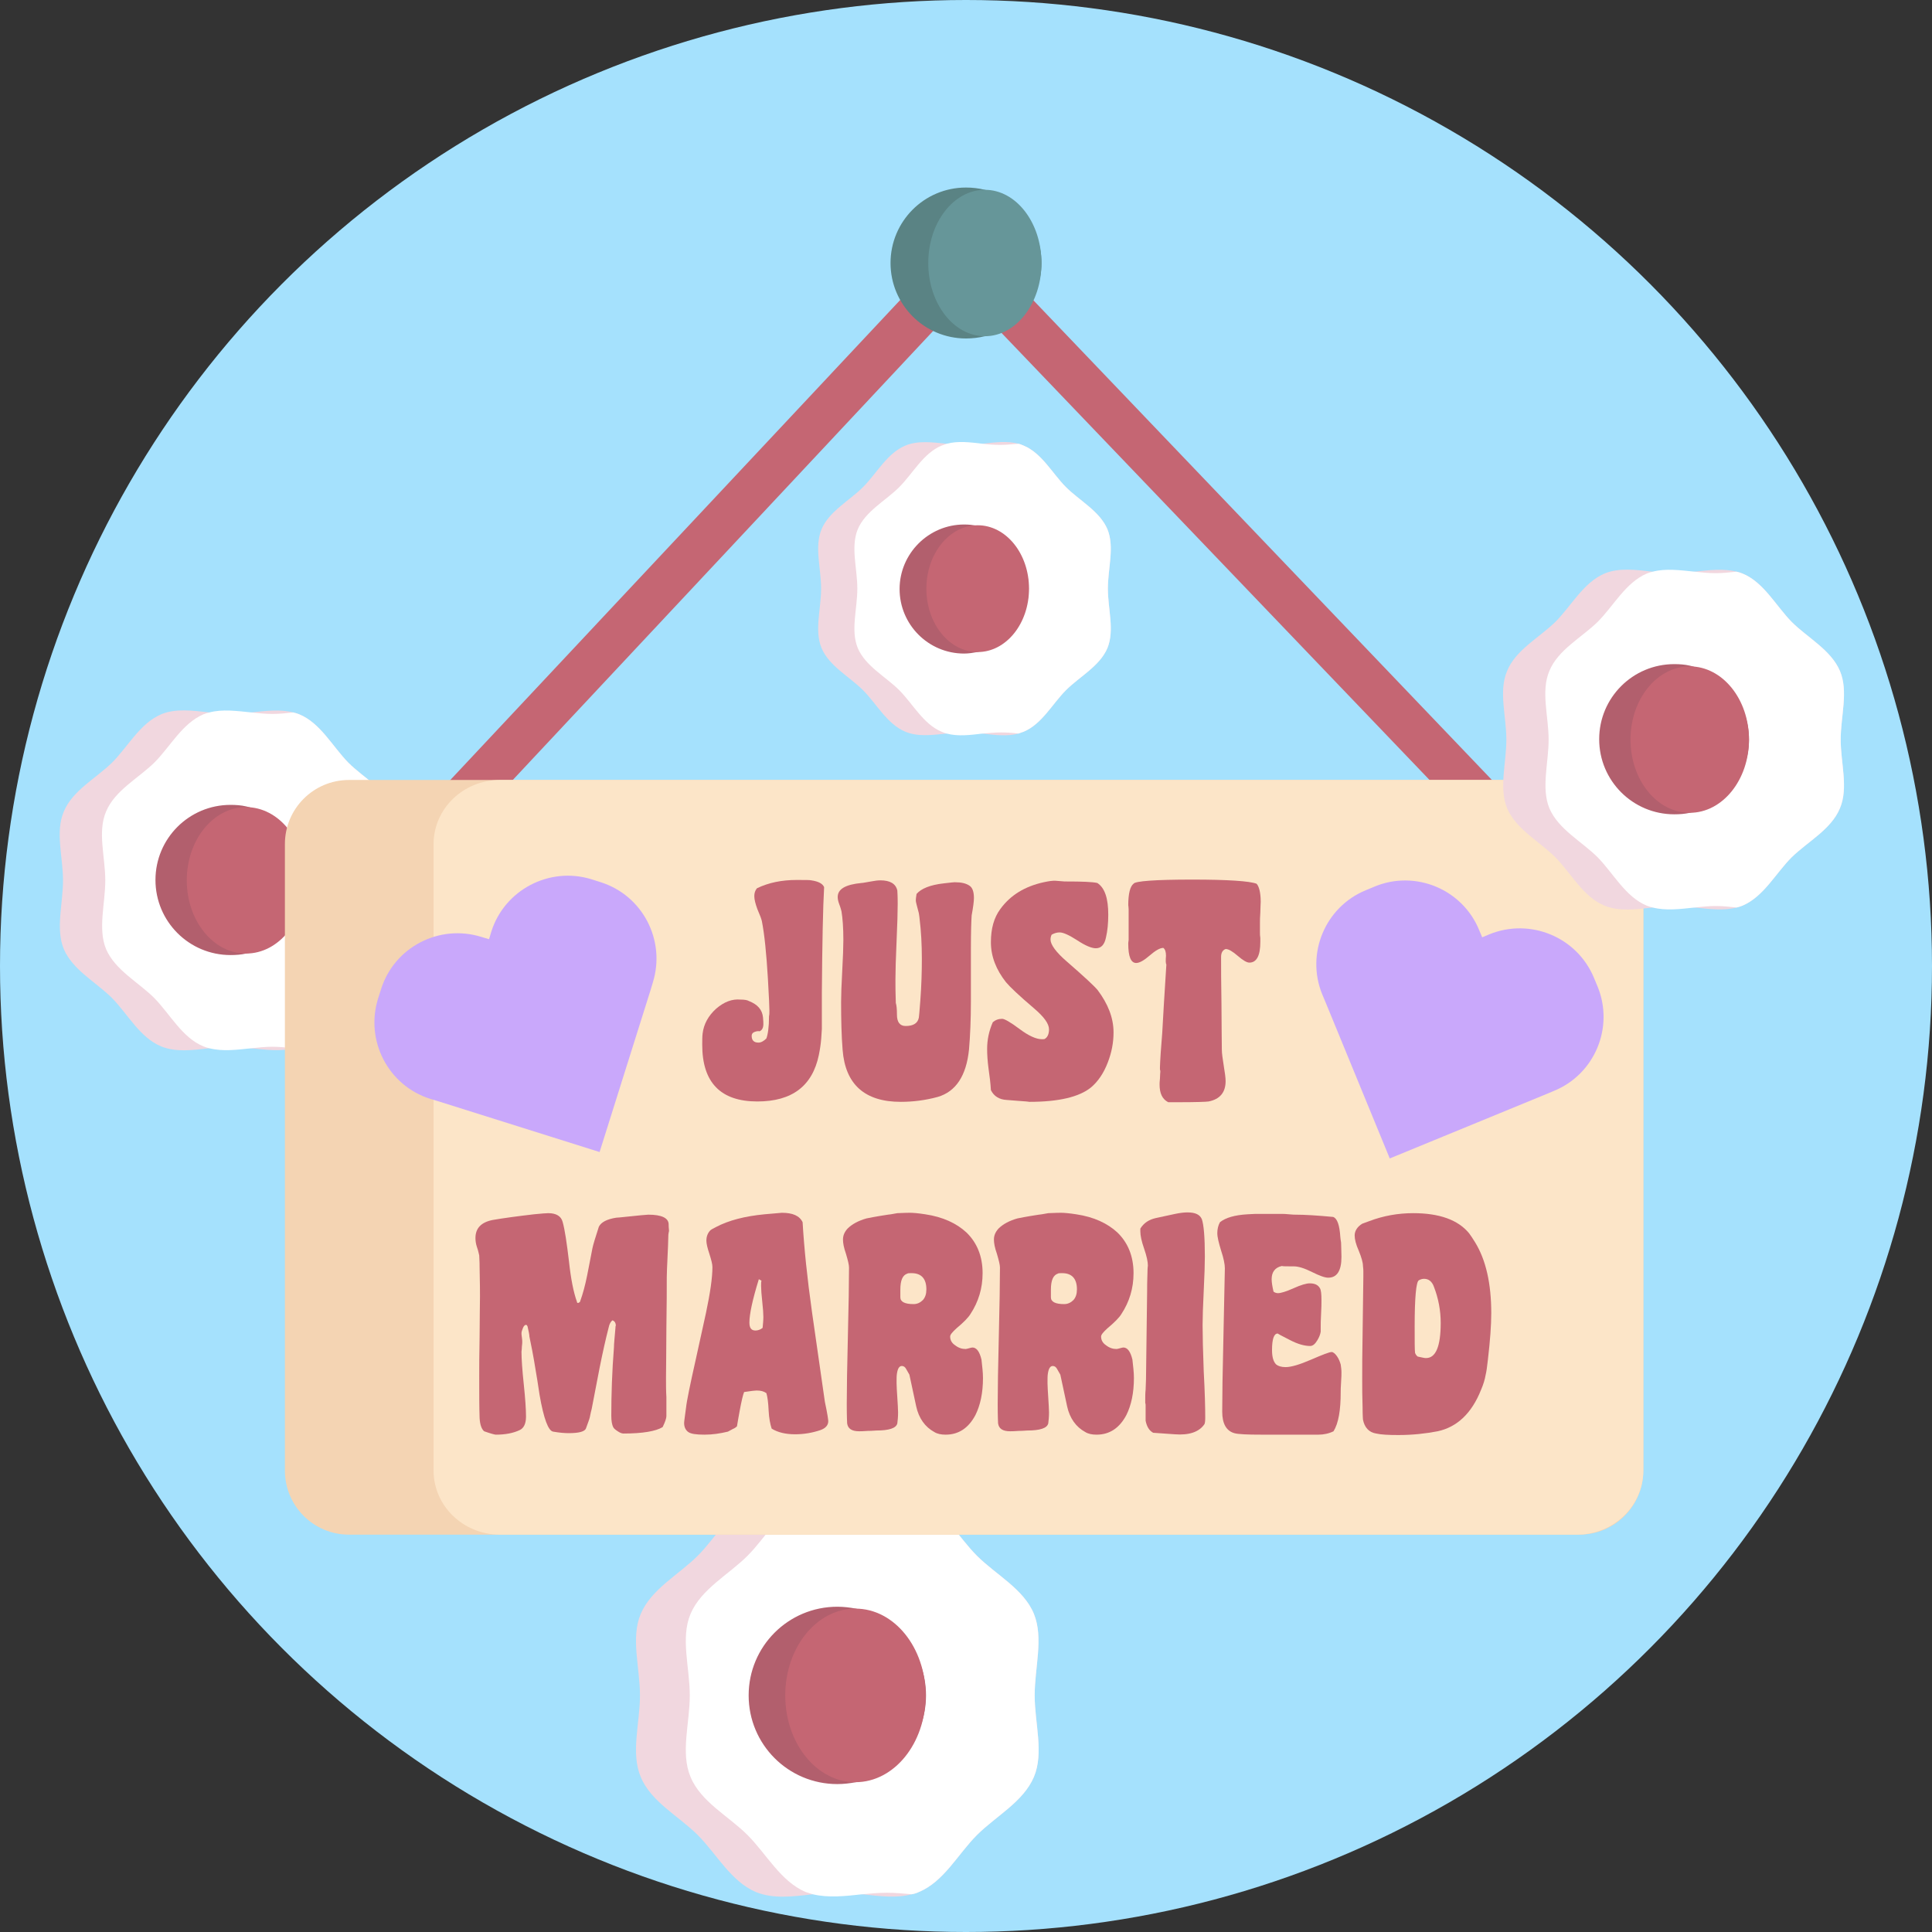 <?xml version="1.0" encoding="utf-8"?>
<!-- Generator: Adobe Illustrator 22.0.1, SVG Export Plug-In . SVG Version: 6.00 Build 0)  -->
<svg version="1.1" xmlns="http://www.w3.org/2000/svg" xmlns:xlink="http://www.w3.org/1999/xlink" x="0px" y="0px"
	 viewBox="0 0 512 512" style="enable-background:new 0 0 512 512;" xml:space="preserve">
<rect x="0" y="0" width="512" height="512" fill="#333333" stroke="none"/>
<style type="text/css">
	.st0{fill:#9AC6D1;}
	.st1{fill:#A58BFA;}
	.st2{fill:#A5E1FD;}
	.st3{fill:#E799EA;}
	.st4{fill:#E194AD;}
	.st5{fill:#D0FCC4;}
	.st6{fill:#EEC0C5;}
	.st7{fill:#A7D4F1;}
	.st8{fill:#78B8EA;}
	.st9{fill:#A198FB;}
	.st10{fill:#ECBFFB;}
	.st11{fill:#EFC7DA;}
	.st12{fill:#85B4FB;}
	.st13{fill:#EDFFAA;}
	.st14{fill:#C9A8FB;}
	.st15{fill:#E9A8A8;}
	.st16{fill:#88ADB7;}
	.st17{fill:#C4F8D6;}
	.st18{fill:#A35561;}
	.st19{fill:#C0E0DC;}
	.st20{fill:#D3FAF7;}
	.st21{fill:#D9B583;}
	.st22{fill:#F0C98D;}
	.st23{fill:#C3A27A;}
	.st24{fill:#B35E6D;}
	.st25{fill:#C56673;}
	.st26{fill:#F0DABA;}
	.st27{fill:#E7B673;}
	.st28{fill:#FBFBFB;}
	.st29{fill:#F3D5E2;}
	.st30{fill:#FFFFFF;}
	.st31{fill:#E0DEDE;}
	.st32{fill:#F1D7DF;}
	.st33{fill:#EED5E0;}
	.st34{fill:#C34261;}
	.st35{fill:#AF3952;}
	.st36{fill:#B33C56;}
	.st37{fill:#C63C52;}
	.st38{fill:#E1D7F7;}
	.st39{fill:#904F5D;}
	.st40{fill:#C47287;}
	.st41{fill:#B76274;}
	.st42{fill:#FFFFCF;}
	.st43{fill:#E3E2BC;}
	.st44{fill:#BBA1E9;}
	.st45{fill:#DCB886;}
	.st46{fill:#D5D4D4;}
	.st47{fill:#F5FFE1;}
	.st48{fill:#D2D6C8;}
	.st49{fill:#C1C4BB;}
	.st50{fill:#AE5C6A;}
	.st51{fill:#B05F72;}
	.st52{fill:#D2687C;}
	.st53{fill:#D1D6C5;}
	.st54{fill:#B64867;}
	.st55{fill:#CA4A68;}
	.st56{fill:#DC7486;}
	.st57{fill:#B69CE4;}
	.st58{fill:#544A30;}
	.st59{fill:#443D24;}
	.st60{fill:#DDC5AF;}
	.st61{fill:#F4D9BF;}
	.st62{fill:#D5CFF8;}
	.st63{fill:#D1DE96;}
	.st64{fill:#36301E;}
	.st65{fill:#D0D4C6;}
	.st66{fill:#F3FFDF;}
	.st67{fill:#C7A6F9;}
	.st68{fill:#B49AE2;}
	.st69{fill:#E6C2A3;}
	.st70{fill:#B56170;}
	.st71{fill:#915465;}
	.st72{fill:#A15969;}
	.st73{fill:#F4D944;}
	.st74{fill:#ECCBAE;}
	.st75{fill:#F5DBC1;}
	.st76{fill:#6EA9CD;}
	.st77{fill:#6FABCF;}
	.st78{fill:#90CAEA;}
	.st79{fill:#F3E7A8;}
	.st80{fill:#CACACA;}
	.st81{fill:#96651F;}
	.st82{fill:#A7711F;}
	.st83{fill:#B33A54;}
	.st84{fill:#BA8022;}
	.st85{fill:#BC7D25;}
	.st86{fill:#CC8A27;}
	.st87{fill:#DFAA58;}
	.st88{fill:#D99E3C;}
	.st89{fill:#C48B37;}
	.st90{fill:#E5A9BF;}
	.st91{fill:#E7B7C6;}
	.st92{fill:#C16B7F;}
	.st93{fill:#D67484;}
	.st94{fill:#AF667B;}
	.st95{fill:#BE6A7D;}
	.st96{fill:#D9B1B8;}
	.st97{fill:#B2939C;}
	.st98{fill:#C5A2AB;}
	.st99{fill:#C3B3DE;}
	.st100{fill:#D9C3F9;}
	.st101{fill:#DDAB8A;}
	.st102{fill:#DFC5AF;}
	.st103{fill:#CA9B81;}
	.st104{fill:#383220;}
	.st105{fill:#BEF2F8;}
	.st106{fill:#E8A327;}
	.st107{fill:#CEF1F8;}
	.st108{fill:#E299A6;}
	.st109{fill:#E6AFB9;}
	.st110{fill:#E2C8D4;}
	.st111{fill:#EBC8D8;}
	.st112{fill:#E299BD;}
	.st113{fill:#DEDEDE;}
	.st114{fill:#EAB9CF;}
	.st115{fill:none;stroke:#908E8F;stroke-width:8;stroke-linecap:round;stroke-miterlimit:10;}
	.st116{fill:#CC8DB1;}
	.st117{fill:#DBDBDB;}
	.st118{fill:#C7C7C7;}
	.st119{fill:#9FCD65;}
	.st120{fill:#98334C;}
	.st121{fill:#A7A6A6;}
	.st122{fill:#B9B9B9;}
	.st123{fill:#A2A2A2;}
	.st124{fill:#9C5667;}
	.st125{fill:#AE5D6C;}
	.st126{fill:#C36673;}
	.st127{fill:#7B7A7A;}
	.st128{fill:#C2BAB7;}
	.st129{fill:#AFE0EE;}
	.st130{fill:#E7B776;}
	.st131{fill:#564A2F;}
	.st132{fill:#615533;}
	.st133{fill:#9D7E75;}
	.st134{fill:#B3A5A2;}
	.st135{fill:#D8D7D7;}
	.st136{fill:#4C4429;}
	.st137{fill:#3D3622;}
	.st138{fill:#DBC3AD;}
	.st139{fill:#F2D7BD;}
	.st140{fill:#CED2C4;}
	.st141{fill:#F2FFDD;}
	.st142{fill:#C5A4F7;}
	.st143{fill:#B298E0;}
	.st144{fill:#9C5360;}
	.st145{fill:#D28492;}
	.st146{fill:#DEC340;}
	.st147{fill:#C3AB3A;}
	.st148{fill:#DABF3D;}
	.st149{fill:#B09C36;}
	.st150{fill:#CE87D5;}
	.st151{fill:#F1E081;}
	.st152{fill:#DFB67D;}
	.st153{fill:#C1AA3A;}
	.st154{fill:#D5BB3C;}
	.st155{fill:#DCDCDC;}
	.st156{fill:#D9C1AB;}
	.st157{fill:#F0D5BB;}
	.st158{fill:#CCD0C2;}
	.st159{fill:#F0FFDB;}
	.st160{fill:#C3A1F5;}
	.st161{fill:#B096DE;}
	.st162{fill:#C16673;}
	.st163{fill:#9A5360;}
	.st164{fill:#8E7852;}
	.st165{fill:#AA3952;}
	.st166{fill:#CF7488;}
	.st167{fill:#DFBB88;}
	.st168{fill:#9F8557;}
	.st169{fill:#D4B282;}
	.st170{fill:#EED2AB;}
	.st171{fill:#F2E4BF;}
	.st172{fill:#ACCEDB;}
	.st173{fill:#BCE0F2;}
	.st174{fill:#9CC7DD;}
	.st175{fill:#D4AF80;}
	.st176{fill:#A0A0A0;}
	.st177{fill:#878787;}
	.st178{fill:#D9D9D9;}
	.st179{fill:#C5C5C5;}
	.st180{fill:#9DCB65;}
	.st181{fill:#AD3952;}
	.st182{fill:#C43C52;}
	.st183{fill:#96334C;}
	.st184{fill:#A5A4A4;}
	.st185{fill:#B7B7B7;}
	.st186{fill:#9A5667;}
	.st187{fill:#AC5D6C;}
	.st188{fill:#DADADA;}
	.st189{fill:#D7BFA9;}
	.st190{fill:#EED3B9;}
	.st191{fill:#CACEC0;}
	.st192{fill:#EEFFD9;}
	.st193{fill:#C19FF3;}
	.st194{fill:#AE94DC;}
	.st195{fill:#BF6673;}
	.st196{fill:#985360;}
	.st197{fill:#86AAB2;}
	.st198{fill:#98C4CF;}
	.st199{fill:#80A2A7;}
	.st200{fill:#66989B;}
	.st201{fill:#72A8B2;}
	.st202{fill:#C7A172;}
	.st203{fill:#7EBABE;}
	.st204{fill:#99C4C9;}
	.st205{fill:#A391DE;}
	.st206{fill:#BBA1FB;}
	.st207{fill:#867FB6;}
	.st208{fill:#9387C7;}
	.st209{fill:#F0C9F6;}
	.st210{fill:#E5ACF0;}
	.st211{fill:#D3A2DF;}
	.st212{fill:#A49CD9;}
	.st213{fill:#C5B7F6;}
	.st214{fill:#D1D1D1;}
	.st215{fill:#C7859F;}
	.st216{fill:#E8B878;}
	.st217{fill:#EED5B1;}
	.st218{fill:#BA8020;}
	.st219{fill:#E8B95F;}
	.st220{fill:#B56376;}
	.st221{fill:#DABF3F;}
	.st222{fill:#F8F8F8;}
	.st223{fill:#DFBCE6;}
	.st224{fill:#C3A56D;}
	.st225{fill:#AE9466;}
	.st226{fill:#D5889A;}
	.st227{fill:#C1A27B;}
	.st228{fill:#ECCDD3;}
	.st229{fill:#D38ADA;}
	.st230{fill:#B3606F;}
	.st231{fill:#A15A6B;}
	.st232{fill:#DAB785;}
	.st233{fill:#E5A85B;}
	.st234{fill:#CC88A2;}
	.st235{fill:#D5D4D5;}
	.st236{fill:#B05F6D;}
	.st237{fill:#F2D744;}
	.st238{fill:#77B6E8;}
	.st239{fill:#6FA9CD;}
	.st240{fill:#8EC8E8;}
	.st241{fill:#F1E5A6;}
	.st242{fill:#A13856;}
	.st243{fill:#8E3251;}
	.st244{fill:#6BA3BE;}
	.st245{fill:#D9BD39;}
	.st246{fill:#D7BD3D;}
	.st247{fill:#ADD6E0;}
	.st248{fill:#CCEAF2;}
	.st249{fill:#EAC3D2;}
	.st250{fill:#736144;}
	.st251{fill:#D4D3D2;}
	.st252{fill:#89754F;}
	.st253{fill:#B05D6C;}
	.st254{fill:#F1E3F7;}
	.st255{fill:#817E7D;}
	.st256{fill:#DBD2D0;}
	.st257{fill:#DF92AB;}
	.st258{fill:#D28995;}
	.st259{fill:#D5BB3D;}
	.st260{fill:#D4D4D4;}
	.st261{fill:#D49125;}
	.st262{fill:#D58A97;}
	.st263{fill:#669699;}
	.st264{fill:#72A6B0;}
	.st265{fill:#3B5967;}
	.st266{fill:#BEE6FD;}
	.st267{fill:#B36376;}
	.st268{fill:#D08290;}
	.st269{fill:#D8BD3F;}
	.st270{fill:#F1D3E0;}
	.st271{fill:#F6F6F6;}
	.st272{fill:#D6A3AD;}
	.st273{fill:#94BD61;}
	.st274{fill:#CC8BA4;}
	.st275{fill:#DD90A9;}
	.st276{fill:#D5BDA7;}
	.st277{fill:#ECD1B7;}
	.st278{fill:#C8CCBE;}
	.st279{fill:#EDFFD7;}
	.st280{fill:#BF9DF1;}
	.st281{fill:#AC92DA;}
	.st282{fill:#BD6673;}
	.st283{fill:#D8D8D8;}
	.st284{fill:#85A8B0;}
	.st285{fill:#96C2CD;}
	.st286{fill:#EEC78B;}
	.st287{fill:#D7D7D7;}
	.st288{fill:#C3C3C3;}
	.st289{fill:#A3A2A2;}
	.st290{fill:#B5B5B5;}
	.st291{fill:#9E9E9E;}
	.st292{fill:#985667;}
	.st293{fill:#AA5D6C;}
	.st294{fill:#E4C0A1;}
	.st295{fill:#EAC9AC;}
	.st296{fill:#6EA7CB;}
	.st297{fill:#F9F9F9;}
	.st298{fill:#ECD3DE;}
	.st299{fill:#C7F6F8;}
	.st300{fill:#DEF4F8;}
	.st301{fill:#ADA7A6;}
	.st302{fill:#E0E0E0;}
	.st303{fill:#736F6D;}
	.st304{fill:#DBB684;}
	.st305{fill:#D395A0;}
	.st306{fill:#36515B;}
	.st307{fill:#62605E;}
	.st308{fill:#2C4046;}
	.st309{fill:#BFC2B9;}
	.st310{fill:#7FA0A5;}
	.st311{fill:#87ABB5;}
	.st312{fill:#DDB47D;}
	.st313{fill:#C59F72;}
	.st314{fill:#7DB8BC;}
	.st315{fill:#97C2C7;}
	.st316{fill:#9A835C;}
	.st317{fill:#AB9162;}
	.st318{fill:#B59A6A;}
	.st319{fill:#D1D0CF;}
	.st320{fill:#E0CEDD;}
	.st321{fill:#5C3D11;}
	.st322{fill:#704B12;}
	.st323{fill:#E1A3FB;}
	.st324{fill:#B09565;}
	.st325{fill:#70AACD;}
	.st326{fill:#D9D8D7;}
	.st327{fill:#DFC7B1;}
	.st328{fill:#90B7BE;}
	.st329{fill:#9E5667;}
	.st330{fill:#E7FB90;}
	.st331{fill:#D7D1FA;}
	.st332{fill:#87ACB4;}
	.st333{fill:#D4AF90;}
	.st334{fill:#D8B280;}
	.st335{fill:#8C4B57;}
	.st336{fill:#CCCCCC;}
	.st337{fill:#B25F6D;}
	.st338{fill:#F4D4B3;}
	.st339{fill:#FCE5C8;}
	.st340{fill:#5A8384;}
	.st341{fill:#CE8AA2;}
	.st342{fill:#D6D6D6;}
	.st343{fill:#D8BAC6;}
	.st344{fill:#DBB482;}
</style>
<g id="BULINE">
	<circle id="XMLID_2532_" class="st2" cx="256" cy="256" r="256"/>
</g>
<g id="Icons">
	<g id="XMLID_3479_">
		<g id="XMLID_2743_">
			<path id="XMLID_2744_" class="st25" d="M410,222h-305L256,60.9L410,222z M132.8,210H382L256,78.4L132.8,210z"/>
		</g>
		<g id="XMLID_2923_">
			<path id="XMLID_2929_" class="st32" d="M274.2,449.3c0,7.4,2.5,15.2-0.2,21.6c-2.8,6.6-10.1,10.4-15.1,15.4
				c-5,5-8.8,12.4-15.4,15.1c-0.6,0.3-1.3,0.5-1.9,0.6c-4,1.1-8.5,0.5-13.1,0c-2.2-0.2-4.4-0.4-6.6-0.4c-2.1,0-4.3,0.2-6.5,0.4
				c-5.3,0.6-10.5,1.3-15.1-0.6c-6.6-2.8-10.4-10.1-15.4-15.1c-5-5-12.4-8.8-15.1-15.4c-2.7-6.4-0.2-14.2-0.2-21.6
				s-2.5-15.2,0.2-21.6c2.8-6.6,10.1-10.4,15.1-15.4c5-5,8.8-12.4,15.4-15.1c4.5-1.9,9.8-1.2,15.1-0.6c2.2,0.2,4.3,0.4,6.5,0.4
				c2.2,0,4.4-0.2,6.6-0.4c4.5-0.5,9-1,13.1,0c0.6,0.2,1.3,0.4,1.9,0.6c6.6,2.8,10.4,10.1,15.4,15.1c5,5,12.4,8.8,15.1,15.4
				C276.6,434.1,274.2,441.9,274.2,449.3z"/>
			<path id="XMLID_2928_" class="st30" d="M274.2,449.3c0,7.4,2.5,15.2-0.2,21.6c-2.8,6.6-10.1,10.4-15.1,15.4
				c-5,5-8.8,12.4-15.4,15.1c-0.6,0.3-1.3,0.5-1.9,0.6c-2.2-0.2-4.3-0.4-6.5-0.4c-2.2,0-4.4,0.2-6.6,0.4c-4.5,0.5-9,1-13.1,0
				c-0.6-0.2-1.3-0.4-1.9-0.6c-6.6-2.8-10.4-10.1-15.4-15.1c-5-5-12.4-8.8-15.1-15.4c-2.7-6.4-0.2-14.2-0.2-21.6s-2.5-15.2,0.2-21.6
				c2.8-6.6,10.1-10.4,15.1-15.4c5-5,8.8-12.4,15.4-15.1c0.6-0.3,1.3-0.5,1.9-0.6c4-1.1,8.5-0.5,13.1,0c2.2,0.2,4.4,0.4,6.6,0.4
				c2.1,0,4.3-0.2,6.5-0.4c0.6,0.2,1.3,0.4,1.9,0.6c6.6,2.8,10.4,10.1,15.4,15.1c5,5,12.4,8.8,15.1,15.4
				C276.6,434.1,274.2,441.9,274.2,449.3z"/>
			<path id="XMLID_2926_" class="st337" d="M245.4,449.3c0,11.3-8,20.8-18.6,23c-1.6,0.3-3.2,0.5-4.9,0.5c-13,0-23.5-10.5-23.5-23.5
				s10.5-23.5,23.5-23.5c1.7,0,3.3,0.2,4.9,0.5C237.4,428.5,245.4,438,245.4,449.3z"/>
			<ellipse id="XMLID_2924_" class="st25" cx="226.7" cy="449.3" rx="18.6" ry="23"/>
		</g>
		<g id="XMLID_2893_">
			<path id="XMLID_2922_" class="st32" d="M105.3,233.3c0,6.2,2.1,12.8-0.2,18.2c-2.3,5.6-8.5,8.8-12.8,13
				c-4.2,4.2-7.4,10.4-13,12.8c-0.5,0.2-1.1,0.4-1.6,0.5c-3.4,0.9-7.2,0.4-11.1,0c-1.9-0.2-3.7-0.4-5.6-0.4c-1.8,0-3.6,0.2-5.5,0.4
				c-4.5,0.5-8.9,1.1-12.8-0.5c-5.6-2.3-8.8-8.5-13-12.8c-4.2-4.2-10.4-7.4-12.8-13c-2.2-5.4-0.2-12-0.2-18.2
				c0-6.2-2.1-12.8,0.2-18.2c2.3-5.6,8.5-8.8,12.8-13c4.2-4.2,7.4-10.4,13-12.8c3.8-1.6,8.3-1,12.8-0.5c1.8,0.2,3.7,0.4,5.5,0.4
				c1.8,0,3.7-0.2,5.6-0.4c3.8-0.4,7.6-0.9,11.1,0c0.5,0.1,1.1,0.3,1.6,0.5c5.6,2.3,8.8,8.5,13,12.8c4.2,4.2,10.4,7.4,12.8,13
				C107.3,220.5,105.3,227.1,105.3,233.3z"/>
			<path id="XMLID_2908_" class="st30" d="M105.3,233.3c0,6.2,2.1,12.8-0.2,18.2c-2.3,5.6-8.5,8.8-12.8,13
				c-4.2,4.2-7.4,10.4-13,12.8c-0.5,0.2-1.1,0.4-1.6,0.5c-1.8-0.2-3.7-0.4-5.5-0.4c-1.8,0-3.7,0.2-5.6,0.4c-3.8,0.4-7.6,0.9-11.1,0
				c-0.5-0.1-1.1-0.3-1.6-0.5c-5.6-2.3-8.8-8.5-13-12.8c-4.2-4.2-10.4-7.4-12.8-13c-2.2-5.4-0.2-12-0.2-18.2
				c0-6.2-2.1-12.8,0.2-18.2c2.3-5.6,8.5-8.8,12.8-13c4.2-4.2,7.4-10.4,13-12.8c0.5-0.2,1.1-0.4,1.6-0.5c3.4-0.9,7.2-0.4,11.1,0
				c1.9,0.2,3.7,0.4,5.6,0.4c1.8,0,3.6-0.2,5.5-0.4c0.5,0.1,1.1,0.3,1.6,0.5c5.6,2.3,8.8,8.5,13,12.8c4.2,4.2,10.4,7.4,12.8,13
				C107.3,220.5,105.3,227.1,105.3,233.3z"/>
			<path id="XMLID_2897_" class="st337" d="M80.9,233.3c0,9.6-6.8,17.5-15.7,19.4c-1.3,0.3-2.7,0.4-4.1,0.4
				c-11,0-19.9-8.9-19.9-19.9s8.9-19.9,19.9-19.9c1.4,0,2.8,0.1,4.1,0.4C74.2,215.7,80.9,223.7,80.9,233.3z"/>
			<ellipse id="XMLID_2896_" class="st25" cx="65.2" cy="233.3" rx="15.7" ry="19.4"/>
		</g>
		<g id="XMLID_2497_">
			<path id="XMLID_2538_" class="st338" d="M435.5,223.7v166c0,9.4-7.6,17-17,17h-326c-9.4,0-17-7.6-17-17v-166c0-9.4,7.6-17,17-17
				h326C427.9,206.7,435.5,214.4,435.5,223.7z"/>
			<path id="XMLID_2531_" class="st339" d="M435.5,223.7v166c0,9.4-7.9,17-17.6,17H132.5c-9.7,0-17.6-7.6-17.6-17v-166
				c0-9.4,7.9-17,17.6-17h285.5C427.7,206.7,435.5,214.4,435.5,223.7z"/>
			<g id="XMLID_2524_">
				<path id="XMLID_2560_" class="st25" d="M218.4,235.1c-0.3,5.3-0.5,14.7-0.6,28.1c0,0.8,0,2.4,0,4.7c0,2,0,3.6,0,4.8
					c-0.1,1.8-0.2,3.3-0.4,4.6c-0.1,0.6-0.2,1.4-0.4,2.3c-1.7,8.2-7.1,12.3-16.3,12.3c-9.7,0-14.6-5-14.6-15c0-1.2,0-2.2,0.1-3
					c0.3-2.5,1.5-4.7,3.6-6.6c2.1-1.8,4.2-2.6,6.4-2.4c1,0,1.8,0.1,2.3,0.4c2.3,0.9,3.5,2.3,3.7,4.3c0.1,0.9,0.1,1.5,0.1,1.8
					c0,0.9-0.3,1.6-1,1.9c-0.4-0.1-0.9,0-1.4,0.2c-0.5,0.2-0.7,0.6-0.7,1c0,1.2,0.6,1.8,1.8,1.8c0.7,0,1.4-0.4,2.1-1.1
					c0.4-1.1,0.7-3,0.7-5.9c0.1-0.4,0.1-0.9,0.1-1.5c0-0.6-0.1-3.5-0.4-8.5c-0.4-6.6-0.9-11.7-1.6-15.2c-0.1-0.5-0.5-1.6-1.2-3.2
					c-0.5-1.4-0.8-2.5-0.8-3.4c0-0.8,0.2-1.5,0.7-2.1c3.1-1.5,6.6-2.2,10.5-2.2c2.2,0,3.5,0,3.9,0.1
					C217,233.6,218,234.2,218.4,235.1z"/>
				<path id="XMLID_2637_" class="st25" d="M258.1,238c0,0.9-0.2,2.4-0.6,4.6c-0.1,1.4-0.2,4.3-0.2,8.7c0,1.6,0,3.9,0,7
					c0,3.1,0,5.5,0,7c0,5-0.2,9.3-0.5,12.8c-0.7,7-3.5,11.2-8.3,12.6c-3.3,0.9-6.6,1.3-9.8,1.3c-9.5,0-14.7-4.6-15.4-13.8
					c-0.3-3.7-0.4-7.9-0.4-12.7c0-1.8,0.1-4.5,0.3-8.2c0.2-3.6,0.3-6.4,0.3-8.2c0-3.3-0.2-5.8-0.5-7.6c-0.1-0.3-0.2-0.9-0.6-1.9
					c-0.3-0.8-0.4-1.4-0.4-1.9c0-2.1,2.1-3.3,6.3-3.7c0.4,0,1.2-0.2,2.5-0.4c1-0.2,1.9-0.3,2.5-0.3c2.6,0,4.1,0.9,4.5,2.7
					c0,0.1,0.1,1.3,0.1,3.5c0,2.2-0.1,5.5-0.3,10c-0.2,4.5-0.3,7.8-0.3,10c0,1.6,0,3.7,0.1,6.3c0.2,0.6,0.3,1.6,0.3,3.1
					c0,2,0.8,3,2.3,3c2,0,3.2-0.7,3.5-2.2c0,0,0.2-1.6,0.4-4.6c0.3-4,0.4-7.7,0.4-11c0-3.8-0.2-7.4-0.6-10.6c0-0.3-0.1-0.8-0.2-1.5
					c-0.5-1.9-0.8-3-0.8-3.3c0-0.6,0.1-1.2,0.2-1.8c1.2-1.4,3.6-2.4,7.2-2.8c1.7-0.2,2.7-0.3,2.9-0.3c1.8,0,3,0.3,3.9,0.9
					C257.7,235.2,258.1,236.3,258.1,238z"/>
				<path id="XMLID_2639_" class="st25" d="M295.1,273.6c0,2.7-0.5,5.3-1.5,7.9c-1.1,2.9-2.6,5.1-4.5,6.7c-3.1,2.5-8.5,3.8-16.3,3.8
					c0.1,0,0.1,0,0,0c-0.2,0-0.5-0.1-0.8-0.1c-1.2-0.1-2.9-0.2-5.2-0.4c-2-0.1-3.4-1-4.2-2.6c-0.1-1.7-0.3-3.5-0.6-5.5
					c-0.3-2.2-0.4-4-0.4-5.4c0-2.5,0.5-4.8,1.5-7.1c0.7-0.6,1.5-0.9,2.5-0.9c0.6,0,2.2,0.9,4.6,2.7c2.4,1.8,4.4,2.7,5.9,2.7
					c0.4,0,0.7,0,0.8-0.1c0.7-0.4,1.1-1.3,1.1-2.5c0-1.5-1.3-3.3-4-5.6c-4-3.4-6.4-5.7-7.4-6.9c-2.6-3.3-4-6.8-4-10.6
					c0-3.6,0.8-6.5,2.5-8.8c2.7-3.7,6.5-6,11.5-7.1c1.4-0.3,2.3-0.4,2.6-0.4c0.2,0,0.8,0,1.7,0.1c0.9,0.1,1.4,0.1,1.6,0.1
					c4.2,0,7,0.1,8.3,0.4c2,1.3,2.9,4.1,2.9,8.4c0,2.3-0.2,4.3-0.6,6c-0.4,2-1.3,2.9-2.7,2.9c-1.1,0-2.8-0.7-4.9-2.1
					c-2.2-1.4-3.7-2.1-4.7-2.1c-0.7,0-1.4,0.2-2.1,0.6c-0.2,0.4-0.3,0.8-0.3,1.3c0,1.3,1.4,3.3,4.3,5.8c4.6,4,7.3,6.5,8.2,7.6
					C293.6,266,295.1,269.7,295.1,273.6z"/>
				<path id="XMLID_2641_" class="st25" d="M334.1,239c0,0.6-0.1,1.6-0.1,2.8c-0.1,1.2-0.1,2.2-0.1,2.8v2.5c0,0.4,0,0.9,0.1,1.5
					c0,0.6,0,0.9,0,1c0,3.7-1,5.5-2.9,5.5c-0.7,0-1.7-0.6-3.1-1.8c-1.4-1.2-2.4-1.8-3.2-1.8c-0.8,0.3-1.2,1-1.2,2.1
					c0,2.7,0,6.9,0.1,12.3c0,5.5,0.1,9.6,0.1,12.3c0,0.9,0.2,2.3,0.5,4.2c0.3,1.8,0.5,3.2,0.5,4.1c0,3-1.5,4.8-4.5,5.4
					c-0.6,0.1-3.4,0.2-8.2,0.2h-2.5c-1.6-0.8-2.3-2.4-2.3-4.7c0-0.2,0-0.7,0.1-1.6c0-0.9,0.1-1.5,0.1-1.8c0-0.1,0-0.3-0.1-0.6v-0.6
					c0-0.7,0.1-2,0.2-3.8c0.2-2.4,0.3-4.1,0.4-5.2c0.2-4.1,0.6-10.2,1.1-18.2c-0.2-0.3-0.2-1.1-0.1-2.3c0-1-0.2-1.7-0.7-2.1
					c-0.9,0-2.1,0.7-3.6,2c-1.5,1.3-2.7,2-3.6,2c-1.4,0-2.1-1.7-2.1-5.1c0-0.1,0-0.4,0.1-1c0-0.5,0-1,0-1.5v-5.1c0-0.4,0-1,0-1.5
					c0-0.6-0.1-1-0.1-1.1c0-3.1,0.5-5,1.4-5.7c0.4-0.7,5.7-1.1,15.6-1.1c9.5,0,15.2,0.4,17,1.1C333.6,234.8,334.1,236.4,334.1,239z"
					/>
				<path id="XMLID_2643_" class="st25" d="M177.1,327.9c0,1.2-0.1,2.9-0.2,5.3c-0.1,2.3-0.2,4.1-0.2,5.3c0,2.9,0,7.4-0.1,13.3
					c0,5.9-0.1,10.3-0.1,13.3c0,1.9,0,3.6,0.1,5.1v5.1c0,0.5-0.3,1.5-1,2.9c-1.8,1.1-5.3,1.7-10.4,1.7c-0.4,0-0.9-0.2-1.5-0.6
					c-0.6-0.4-1-0.7-1.2-1.1c-0.3-0.6-0.5-1.6-0.5-3c0-5.7,0.2-11.7,0.7-18.1c0-1,0.2-2.7,0.4-5.2c0-0.5,0.1-0.7,0.1-0.5
					c0-0.8-0.3-1.3-0.9-1.5c-0.4,0.3-0.8,0.9-1,1.9c-0.8,3.1-1.6,6.7-2.4,10.7l-2.1,10.9c-0.1,0.4-0.3,1.1-0.5,2.2
					c-0.1,0.5-0.5,1.5-1,2.9c-0.3,0.9-1.9,1.3-4.6,1.3c-1,0-2.4-0.1-4.1-0.4c-1.3-0.2-2.5-3.4-3.6-9.7c-0.3-2.1-0.8-5.2-1.5-9.3
					c-0.2-1.2-0.6-3.3-1.2-6.2c0-0.5-0.2-1.4-0.5-2.7c-0.1-0.2-0.2-0.4-0.4-0.4c-0.3,0-0.6,0.3-0.8,0.8c-0.2,0.5-0.4,1-0.4,1.4
					c0,0.1,0,0.5,0.1,1.1c0.1,0.6,0.1,1,0.1,1.2c0,0.2,0,0.6-0.1,1.3c0,0.7-0.1,1.1-0.1,1.3c0,1.9,0.2,4.8,0.6,8.6
					c0.4,3.8,0.6,6.7,0.6,8.6c0,1.9-0.6,3.1-1.7,3.6c-1.7,0.8-3.8,1.2-6.3,1.2c-0.3,0-1.4-0.3-3.1-0.9c-0.7-0.6-1.1-1.8-1.2-3.5
					c-0.1-2.8-0.1-6.5-0.1-11c0-2.3,0-5.9,0.1-10.6c0-4.7,0.1-8.3,0.1-10.6c0-0.9,0-3.5-0.1-7.7c0-0.5,0-1.6-0.1-3.2
					c-0.1-0.3-0.2-1.1-0.6-2.2c-0.3-0.9-0.4-1.7-0.4-2.4c0-2.6,1.5-4.2,4.6-4.8c2.9-0.5,6.6-1,10.9-1.5c2-0.2,3.3-0.3,3.8-0.3
					c2.1,0,3.4,0.8,3.8,2.3c0.6,2.1,1.1,5.6,1.7,10.6c0.5,4.6,1.2,8.1,2.1,10.6c0,0.2,0.1,0.3,0.3,0.3c0.1,0,0.3-0.1,0.5-0.3
					c0.8-2.2,1.4-4.5,1.9-7c0.3-1.6,0.8-4,1.4-7.2c0.2-1,0.8-2.9,1.7-5.7c0.6-1.2,2.1-2,4.6-2.4c0.4,0,1.2-0.1,2.2-0.2
					c3.8-0.4,5.9-0.6,6.3-0.6c3.6,0,5.4,0.9,5.4,2.6c0,0.2,0,0.8,0.1,1.7C177.1,327,177.1,327.6,177.1,327.9z"/>
				<path id="XMLID_2645_" class="st25" d="M219.5,376.6c0,1.1-0.7,1.9-2.1,2.4c-2.1,0.7-4.3,1.1-6.7,1.1c-2.5,0-4.6-0.5-6.2-1.5
					c-0.4-1.2-0.7-2.8-0.8-4.7c-0.1-2.2-0.3-3.7-0.6-4.7c-0.7-0.5-1.5-0.7-2.6-0.7c-0.3,0-1.4,0.1-3.3,0.4c-0.3,0.7-0.7,2.4-1.2,5.1
					c-0.2,1.3-0.5,2.6-0.7,4c-0.2,0.2-0.6,0.5-1.1,0.7l-1.3,0.7c-2.1,0.5-4.1,0.8-6.2,0.8c-2.2,0-3.6-0.2-4.3-0.7
					c-0.7-0.5-1.1-1.3-1.1-2.4c0-0.4,0.2-1.7,0.5-4c0.2-1.9,1.1-6.2,2.6-12.9l2.7-12.3c1.1-5.2,1.7-9.3,1.7-12.1
					c0-0.8-0.3-1.9-0.8-3.5c-0.5-1.5-0.8-2.7-0.8-3.5c0-1.2,0.4-2.1,1.1-2.8c0.1-0.1,0.6-0.4,1.4-0.8c3.4-1.8,7.7-2.9,12.9-3.4
					l4.6-0.4c2.9,0,4.7,0.8,5.5,2.5c0.4,6.8,1.2,14.7,2.5,23.9l3.4,23.7C219.3,374.7,219.5,376.4,219.5,376.6z M202.3,349
					c0-0.9-0.1-2.3-0.3-4.1c-0.2-1.8-0.3-3.2-0.3-4.1c0-0.6,0-1.1,0.1-1.4l-0.7-0.4c-1.7,5.5-2.5,9.3-2.5,11.5
					c0,1.4,0.5,2.1,1.6,2.1c0.6,0,1.3-0.2,1.9-0.7C202.2,350.8,202.3,349.9,202.3,349z"/>
				<path id="XMLID_2648_" class="st25" d="M260.5,365.2c0,3.9-0.7,7.2-2,9.8c-1.8,3.4-4.4,5.2-7.9,5.2c-1.2,0-2.2-0.2-3-0.7
					c-2.4-1.3-4.1-3.6-4.8-6.8c-0.4-1.9-1-4.7-1.8-8.4c0,0-0.3-0.5-0.8-1.4c-0.3-0.6-0.7-0.9-1.2-0.9c-0.7,0-1.1,0.7-1.3,2
					c-0.1,0.6-0.1,1.4-0.1,2.5c0,0.9,0.1,2.2,0.2,3.9c0.1,1.7,0.2,3,0.2,3.9c0,1.2-0.1,2.2-0.2,2.9c-0.3,1.3-2.2,1.9-5.6,1.9
					c-0.3,0-1,0.1-2.2,0.1c-1.2,0.1-2,0.1-2.3,0.1c-2,0-3-0.7-3.2-2.1c0-0.1-0.1-1.8-0.1-5.1c0-4,0.1-10.1,0.3-18.1
					c0.2-8.1,0.3-14.1,0.3-18.1c0-0.7-0.3-1.9-0.8-3.6c-0.6-1.7-0.8-2.9-0.8-3.8c0-1.1,0.4-2,1.2-2.9c1.2-1.2,2.9-2.1,5-2.7
					c0.5-0.1,2.4-0.5,5.7-1l0.8-0.1c0.6-0.1,1.1-0.2,1.7-0.3c2-0.1,3.1-0.1,3.4-0.1c0.7,0,2.1,0.1,4,0.4c4.7,0.7,8.3,2.4,10.9,4.8
					c2.8,2.7,4.3,6.3,4.3,10.8c0,4-1.1,7.6-3.2,10.8c-0.6,1-1.9,2.3-3.7,3.8c-1.1,1-1.7,1.7-1.7,2.2c0,0.9,0.4,1.7,1.3,2.3
					c0.9,0.7,1.8,1,2.8,1c0.2,0,0.5-0.1,0.9-0.2c0.4-0.1,0.7-0.2,0.9-0.2c1.1,0,1.9,1.1,2.4,3.2
					C260.3,362.1,260.5,363.7,260.5,365.2z M245.5,341.7c0-2.8-1.3-4.3-3.9-4.3c-0.6,0-1,0-1.1,0.1c-1.3,0.4-1.9,1.8-1.9,4.3v2
					c0,1.2,1.2,1.8,3.5,1.8c1,0,1.8-0.4,2.5-1.1C245.2,343.8,245.5,342.9,245.5,341.7z"/>
				<path id="XMLID_2676_" class="st25" d="M300.5,365.2c0,3.9-0.7,7.2-2,9.8c-1.8,3.4-4.4,5.2-7.9,5.2c-1.2,0-2.2-0.2-3-0.7
					c-2.4-1.3-4.1-3.6-4.8-6.8c-0.4-1.9-1-4.7-1.8-8.4c0,0-0.3-0.5-0.8-1.4c-0.3-0.6-0.7-0.9-1.2-0.9c-0.7,0-1.1,0.7-1.3,2
					c-0.1,0.6-0.1,1.4-0.1,2.5c0,0.9,0.1,2.2,0.2,3.9c0.1,1.7,0.2,3,0.2,3.9c0,1.2-0.1,2.2-0.2,2.9c-0.3,1.3-2.2,1.9-5.6,1.9
					c-0.3,0-1,0.1-2.2,0.1c-1.2,0.1-2,0.1-2.3,0.1c-2,0-3-0.7-3.2-2.1c0-0.1-0.1-1.8-0.1-5.1c0-4,0.1-10.1,0.3-18.1
					c0.2-8.1,0.3-14.1,0.3-18.1c0-0.7-0.3-1.9-0.8-3.6c-0.6-1.7-0.8-2.9-0.8-3.8c0-1.1,0.4-2,1.2-2.9c1.2-1.2,2.9-2.1,5-2.7
					c0.5-0.1,2.4-0.5,5.7-1l0.8-0.1c0.6-0.1,1.1-0.2,1.7-0.3c2-0.1,3.1-0.1,3.4-0.1c0.7,0,2.1,0.1,4,0.4c4.7,0.7,8.3,2.4,10.9,4.8
					c2.8,2.7,4.3,6.3,4.3,10.8c0,4-1.1,7.6-3.2,10.8c-0.6,1-1.9,2.3-3.7,3.8c-1.1,1-1.7,1.7-1.7,2.2c0,0.9,0.4,1.7,1.3,2.3
					c0.9,0.7,1.8,1,2.8,1c0.2,0,0.5-0.1,0.9-0.2c0.4-0.1,0.7-0.2,0.9-0.2c1.1,0,1.9,1.1,2.4,3.2
					C300.3,362.1,300.5,363.7,300.5,365.2z M285.4,341.7c0-2.8-1.3-4.3-3.9-4.3c-0.6,0-1,0-1.1,0.1c-1.3,0.4-1.9,1.8-1.9,4.3v2
					c0,1.2,1.2,1.8,3.5,1.8c1,0,1.8-0.4,2.5-1.1C285.1,343.8,285.4,342.9,285.4,341.7z"/>
				<path id="XMLID_2679_" class="st25" d="M319.4,375.7c0,1-0.1,1.5-0.2,1.7c-1.4,2.1-4.1,3-7.9,2.7l-5.7-0.4
					c-1.1-0.6-1.7-1.7-2-3.2v-4c0-0.2,0-0.5-0.1-0.7v-0.7c0-1,0-1.9,0.1-2.8l0.1-2.7c0-0.9,0.1-8.6,0.3-23.3c0-1,0-2.8,0.1-5.4
					c0-0.9,0.1-1.4,0.1-1.5c0-1-0.3-2.5-1-4.5c-0.7-2-1-3.5-1-4.6v-0.7c0.9-1.5,2.3-2.4,4.1-2.8l5.1-1.1c1.4-0.3,2.5-0.4,3.3-0.4
					c2.1,0,3.3,0.6,3.8,1.8c0.5,1.4,0.8,4.7,0.8,9.9c0,2-0.1,5-0.3,9.1c-0.2,4-0.3,7.1-0.3,9.1c0,2.7,0.1,6.8,0.3,12.2
					C319.3,368.9,319.4,373,319.4,375.7z"/>
				<path id="XMLID_2681_" class="st25" d="M355.5,333.1c0,3.7-1.2,5.5-3.5,5.5c-0.9,0-2.3-0.5-4.3-1.5c-2-1-3.6-1.5-4.8-1.5
					c-1.9,0-3,0-3.2-0.1c-1.8,0.4-2.7,1.6-2.7,3.5c0,0.9,0.2,2,0.5,3.3c0.4,0.3,0.8,0.4,1.2,0.4c0.7,0,2.1-0.4,4.1-1.3
					c2-0.9,3.4-1.3,4.3-1.3c1.3,0,2.2,0.4,2.7,1.3c0.3,0.5,0.4,1.6,0.4,3.2c0,0.8,0,2-0.1,3.6c-0.1,1.6-0.1,2.8-0.1,3.6v1.1
					c-0.1,0.7-0.4,1.5-0.9,2.3c-0.6,1-1.2,1.5-1.9,1.5c-1.5,0-3.3-0.5-5.4-1.6c-1.3-0.7-2.4-1.2-3.2-1.7c-1,0-1.5,1.5-1.5,4.4
					c0,1.9,0.4,3.1,1.1,3.8c0.5,0.4,1.3,0.7,2.5,0.7c1.5,0,3.8-0.7,6.8-2c3-1.3,4.8-2,5.4-2c0.4,0,0.9,0.4,1.4,1.1
					c0.5,0.7,0.8,1.5,1,2.2c0.1,0.7,0.2,1.4,0.2,2.1c0,0.4,0,1.2-0.1,2.6c-0.1,1.3-0.1,2.2-0.1,2.6c0,4.9-0.6,8.3-1.9,10.4
					c-1.2,0.6-2.6,0.9-4,0.9h-0.6c-0.2,0-0.4,0-0.7,0c-2.3,0-6.9,0-13.7,0c-3.8,0-6.3-0.1-7.3-0.4c-2.1-0.6-3.2-2.5-3.2-5.7
					c0-4.3,0.1-10.5,0.3-18.8l0.4-19.2c0-1-0.3-2.6-1-4.7c-0.6-2-1-3.5-1-4.6c0-1,0.2-2,0.7-2.9c1.5-1.2,3.9-1.9,7.3-2.1
					c1.7-0.1,2.3-0.1,1.9-0.1h7.3c0.3,0,0.9,0,1.8,0.1c0.9,0.1,1.5,0.1,1.7,0.1c2.4,0,5.8,0.2,10,0.6c1.1,0.4,1.7,2.2,1.9,5.3
					c0,0.3,0.1,0.8,0.2,1.5C355.4,330.2,355.5,331.5,355.5,333.1z"/>
				<path id="XMLID_2683_" class="st25" d="M395.2,348c0,3.2-0.3,7.3-0.9,12.4c-0.2,1.9-0.4,3.2-0.6,4c-0.2,1.2-0.6,2.5-1.2,3.9
					c-2.5,6.3-6.4,9.9-11.5,11c-3.1,0.6-6.6,1-10.4,1c-2.6,0-4.6-0.1-5.9-0.4c-1.9-0.3-3.1-1.6-3.5-3.7c0,0-0.1-1.1-0.1-3.2
					c-0.1-2.8-0.1-5.3-0.1-7.4c0-3.2,0-7.2,0.1-12l0.2-15.1c0-0.5,0-1.1,0-1.7c0-0.7-0.1-1.1-0.1-1.3c0-0.9-0.4-2.3-1.1-4
					c-0.8-1.8-1.1-3.1-1.1-4.1c0-1.2,0.7-2.3,2-3.1c0.1,0,0.7-0.3,1.9-0.7c3.7-1.4,7.6-2.1,11.6-2.1c7,0,11.9,1.8,14.8,5.3
					c0.4,0.5,0.9,1.3,1.6,2.4C393.8,333.9,395.2,340.2,395.2,348z M381.8,350.6c0-3.3-0.6-6.5-1.8-9.6c-0.5-1.4-1.4-2.1-2.6-2.1
					c-0.4,0-0.9,0.1-1.4,0.4c-0.7,0.4-1.1,4.5-1.1,12.2c0,3.8,0,6.2,0.1,7c0.1,0.3,0.3,0.7,0.7,1c1,0.2,1.7,0.4,2.1,0.4
					C380.5,360,381.8,356.8,381.8,350.6z"/>
			</g>
		</g>
		<path id="XMLID_2752_" class="st340" d="M276,69.7c0,9.3-6.4,17.2-15,19.4c-1.6,0.4-3.3,0.6-5,0.6c-11.1,0-20-9-20-20
			c0-11,8.9-20,20-20c1.7,0,3.4,0.2,5,0.6C269.6,52.5,276,60.3,276,69.7z"/>
		<ellipse id="XMLID_2750_" class="st263" cx="261" cy="69.7" rx="15" ry="19.4"/>
		<g id="XMLID_2886_">
			<path id="XMLID_2892_" class="st32" d="M487.8,196c0,6.2,2.1,12.8-0.2,18.2c-2.3,5.6-8.5,8.8-12.8,13c-4.2,4.2-7.4,10.4-13,12.8
				c-0.5,0.2-1.1,0.4-1.6,0.5c-3.4,0.9-7.2,0.4-11.1,0c-1.9-0.2-3.7-0.4-5.6-0.4c-1.8,0-3.6,0.2-5.5,0.4c-4.5,0.5-8.9,1.1-12.8-0.5
				c-5.6-2.3-8.8-8.5-13-12.8c-4.2-4.2-10.4-7.4-12.8-13c-2.2-5.4-0.2-12-0.2-18.2c0-6.2-2.1-12.8,0.2-18.2c2.3-5.6,8.5-8.8,12.8-13
				c4.2-4.2,7.4-10.4,13-12.8c3.8-1.6,8.3-1,12.8-0.5c1.8,0.2,3.7,0.4,5.5,0.4c1.8,0,3.7-0.2,5.6-0.4c3.8-0.4,7.6-0.9,11.1,0
				c0.5,0.1,1.1,0.3,1.6,0.5c5.6,2.3,8.8,8.5,13,12.8c4.2,4.2,10.4,7.4,12.8,13C489.9,183.2,487.8,189.8,487.8,196z"/>
			<path id="XMLID_2890_" class="st30" d="M487.8,196c0,6.2,2.1,12.8-0.2,18.2c-2.3,5.6-8.5,8.8-12.8,13c-4.2,4.2-7.4,10.4-13,12.8
				c-0.5,0.2-1.1,0.4-1.6,0.5c-1.8-0.2-3.7-0.4-5.5-0.4c-1.8,0-3.7,0.2-5.6,0.4c-3.8,0.4-7.6,0.9-11.1,0c-0.5-0.1-1.1-0.3-1.6-0.5
				c-5.6-2.3-8.8-8.5-13-12.8c-4.2-4.2-10.4-7.4-12.8-13c-2.2-5.4-0.2-12-0.2-18.2c0-6.2-2.1-12.8,0.2-18.2c2.3-5.6,8.5-8.8,12.8-13
				c4.2-4.2,7.4-10.4,13-12.8c0.5-0.2,1.1-0.4,1.6-0.5c3.4-0.9,7.2-0.4,11.1,0c1.9,0.2,3.7,0.4,5.6,0.4c1.8,0,3.6-0.2,5.5-0.4
				c0.5,0.1,1.1,0.3,1.6,0.5c5.6,2.3,8.8,8.5,13,12.8c4.2,4.2,10.4,7.4,12.8,13C489.9,183.2,487.8,189.8,487.8,196z"/>
			<path id="XMLID_2889_" class="st337" d="M463.5,196c0,9.6-6.8,17.5-15.7,19.4c-1.3,0.3-2.7,0.4-4.1,0.4c-11,0-19.9-8.9-19.9-19.9
				c0-11,8.9-19.9,19.9-19.9c1.4,0,2.8,0.1,4.1,0.4C456.8,178.5,463.5,186.4,463.5,196z"/>
			<ellipse id="XMLID_2888_" class="st25" cx="447.8" cy="196" rx="15.7" ry="19.4"/>
		</g>
		<g id="XMLID_3480_">
			<path id="XMLID_3484_" class="st32" d="M293.6,156c0,5.4,1.8,11-0.1,15.7c-2,4.8-7.4,7.6-11,11.2c-3.6,3.6-6.4,9-11.2,11
				c-0.5,0.2-0.9,0.3-1.4,0.5c-2.9,0.8-6.2,0.4-9.5,0c-1.6-0.2-3.2-0.3-4.8-0.3c-1.6,0-3.1,0.2-4.7,0.3c-3.9,0.4-7.7,0.9-11-0.5
				c-4.8-2-7.6-7.4-11.2-11c-3.6-3.6-9-6.4-11-11.2c-1.9-4.7-0.1-10.3-0.1-15.7c0-5.4-1.8-11,0.1-15.7c2-4.8,7.4-7.6,11-11.2
				c3.6-3.6,6.4-9,11.2-11c3.3-1.4,7.1-0.9,11-0.5c1.6,0.2,3.2,0.3,4.7,0.3c1.6,0,3.2-0.2,4.8-0.3c3.3-0.4,6.6-0.8,9.5,0
				c0.5,0.1,0.9,0.3,1.4,0.5c4.8,2,7.6,7.4,11.2,11c3.6,3.6,9,6.4,11,11.2C295.4,145,293.6,150.6,293.6,156z"/>
			<path id="XMLID_3483_" class="st30" d="M293.6,156c0,5.4,1.8,11-0.1,15.7c-2,4.8-7.4,7.6-11,11.2c-3.6,3.6-6.4,9-11.2,11
				c-0.5,0.2-0.9,0.3-1.4,0.5c-1.6-0.2-3.2-0.3-4.7-0.3c-1.6,0-3.2,0.2-4.8,0.3c-3.3,0.4-6.6,0.8-9.5,0c-0.5-0.1-0.9-0.3-1.4-0.5
				c-4.8-2-7.6-7.4-11.2-11c-3.6-3.6-9-6.4-11-11.2c-1.9-4.7-0.1-10.3-0.1-15.7c0-5.4-1.8-11,0.1-15.7c2-4.8,7.4-7.6,11-11.2
				c3.6-3.6,6.4-9,11.2-11c0.5-0.2,0.9-0.3,1.4-0.5c2.9-0.8,6.2-0.4,9.5,0c1.6,0.2,3.2,0.3,4.8,0.3c1.6,0,3.1-0.2,4.7-0.3
				c0.5,0.1,0.9,0.3,1.4,0.5c4.8,2,7.6,7.4,11.2,11c3.6,3.6,9,6.4,11,11.2C295.4,145,293.6,150.6,293.6,156z"/>
			<path id="XMLID_3482_" class="st337" d="M272.6,156c0,8.2-5.8,15.1-13.6,16.8c-1.1,0.2-2.3,0.4-3.5,0.4
				c-9.5,0-17.1-7.7-17.1-17.1s7.7-17.1,17.1-17.1c1.2,0,2.4,0.1,3.5,0.4C266.8,140.9,272.6,147.8,272.6,156z"/>
			<ellipse id="XMLID_3481_" class="st25" cx="259.1" cy="156" rx="13.6" ry="16.8"/>
		</g>
		<path id="XMLID_3382_" class="st14" d="M394.7,247.6l-1.9,0.8l-0.8-1.9c-4.4-10.8-16.8-16-27.6-11.6l-2.4,1
			c-10.8,4.4-16,16.8-11.6,27.6l0.8,1.9l17.1,41.6l41.6-17.1l1.9-0.8c10.8-4.4,16-16.8,11.6-27.6l-1-2.4
			C417.9,248.3,405.5,243.2,394.7,247.6z"/>
		<path id="XMLID_3398_" class="st14" d="M130.2,246.9l-0.6,2l-2-0.6c-11.2-3.5-23.1,2.7-26.6,13.8l-0.8,2.5
			c-3.5,11.2,2.7,23.1,13.8,26.6l2,0.6l42.9,13.5l13.5-42.9l0.6-2c3.5-11.2-2.7-23.1-13.8-26.6l-2.5-0.8
			C145.6,229.6,133.7,235.8,130.2,246.9z"/>
	</g>
</g>
</svg>
